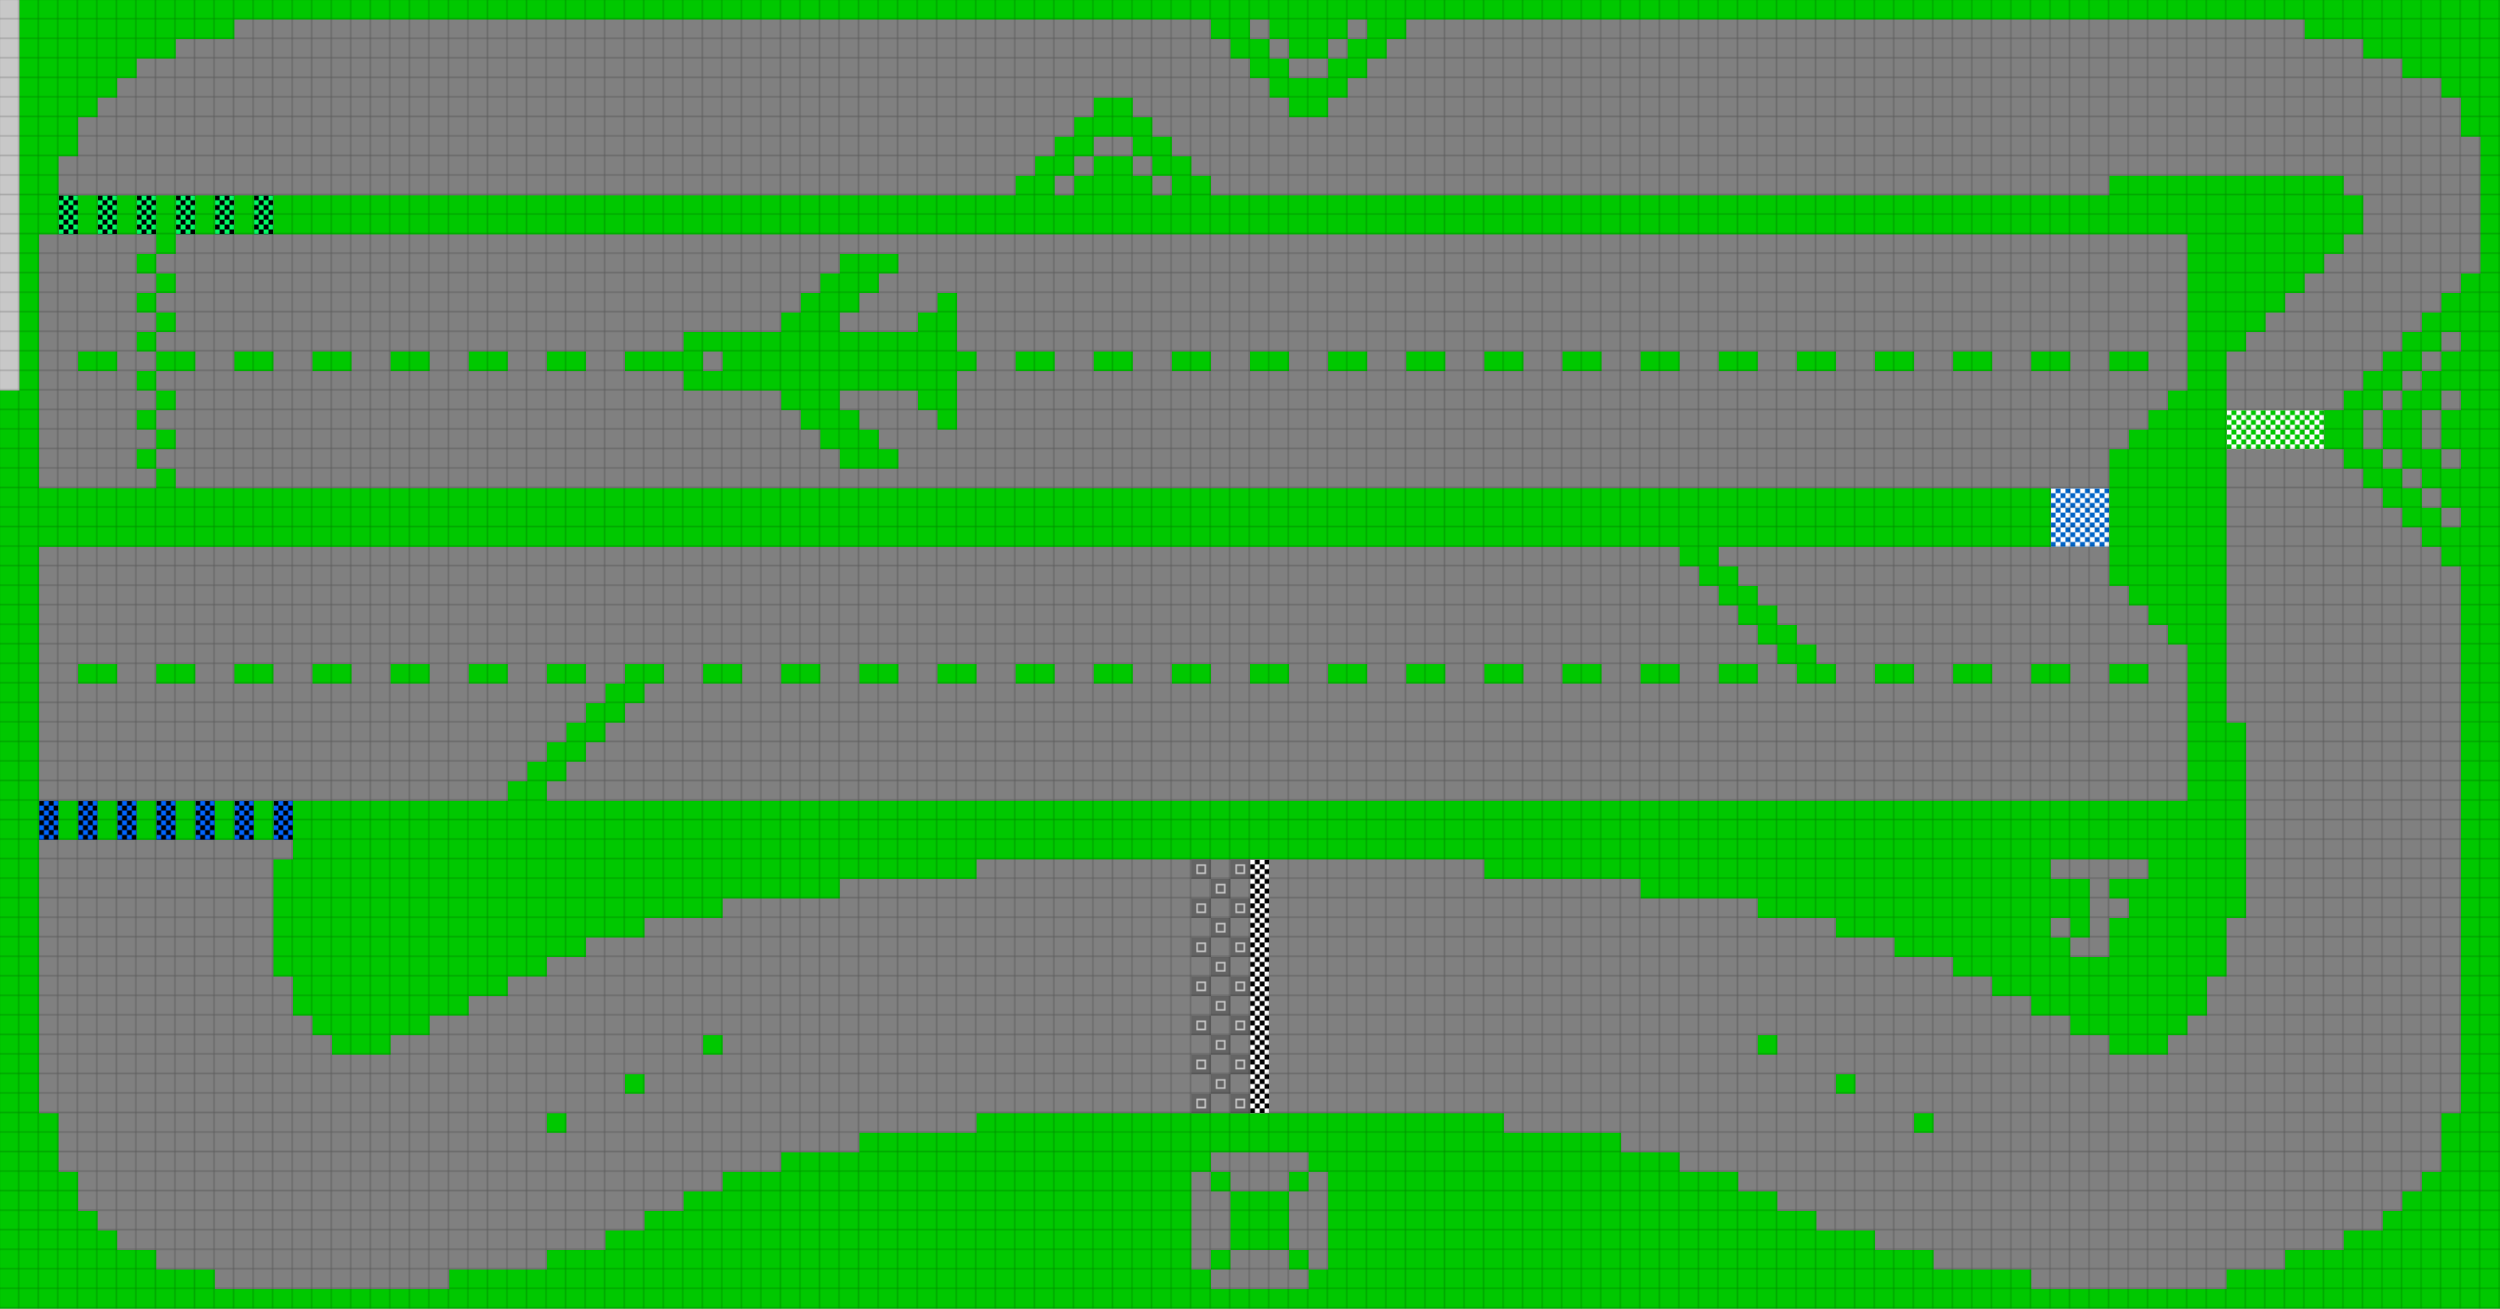 <svg height="804" width="1536" id="mapSvgView" xmlns:xlink="http://www.w3.org/1999/xlink" version="1.1" xmlns="http://www.w3.org/2000/svg"> <defs> <style type="text/css"> .grass {fill: rgb(0, 200, 0);} .road {fill: rgb(128, 128, 128);} .start {fill: url(#startPattern)} .finish {fill: url(#finishPattern)} .mud {fill: rgb(100, 70, 0);} .sand {fill: rgb(230, 230, 115);} .water {fill: blue;} .earth {fill: brown;} .night {fill: black;} .parc {fill: rgb(200, 200, 200);} .cp1color {fill: rgb(0, 102, 255);} .cp2color {fill: rgb(0, 100, 200);} .cp3color {fill: rgb(0, 255, 102);} .cp4color {fill: rgb(0, 200, 0);} .cp5color {fill: rgb(255, 255, 0);} .cp6color {fill: rgb(200, 200, 0);} .cp7color {fill: rgb(255, 0, 0);} .cp8color {fill: rgb(200, 0, 0);} .cp9color {fill: rgb(255, 0, 255);} .cp1 {fill: url(#cp1pattern);} .cp2 {fill: url(#cp2pattern);} .cp3 {fill: url(#cp3pattern);} .cp4 {fill: url(#cp4pattern);} .cp5 {fill: url(#cp5pattern);} .cp6 {fill: url(#cp6pattern);} .cp7 {fill: url(#cp7pattern);} .cp8 {fill: url(#cp8pattern);} .cp9 {fill: url(#cp9pattern);} .primaryColor {fill: rgb(0, 255, 102);} </style> <pattern y="0" x="0" height="12" width="12" patternUnits="userSpaceOnUse" id="grid"> <line stroke-width="1" stroke="black" y2="12" x2="12" y1="0" x1="12"></line> <line stroke-width="1" stroke="black" y2="12" x2="12" y1="12" x1="0"></line> </pattern> <pattern y="0" x="0" height="12" width="12" patternUnits="userSpaceOnUse" id="finishPattern"> <rect fill="black" height="12" width="12" y="0" x="0"></rect> <path fill="white" d="M0,0L3,0L3,3L0,3L0,0M6,0L9,0L9,3L6,3L6,0M3,3L6,3L6,6L3,6L3,3M9,3L12,3L12,6L9,6L9,3"></path> <path fill="white" d="M0,6L3,6L3,9L0,9L0,6M6,6L9,6L9,9L6,9L6,6M3,9L6,9L6,12L3,12L3,9M9,9L12,9L12,12L9,12L9,9"></path> </pattern> <pattern y="0" x="0" height="12" width="12" patternUnits="userSpaceOnUse" id="startPattern"> <rect fill="rgb(100,100,100)" height="12" width="12" y="0" x="0"></rect> <rect stroke-width="1" stroke="rgb(200,200,200)" fill="none" height="5" width="5" y="3.5" x="3.5"></rect> &gt; </pattern> <pattern y="0" x="0" height="12" width="12" patternUnits="userSpaceOnUse" id="cp1pattern"> <rect class="cp1color" height="12" width="12" y="0" x="0"></rect> <path fill="black" d="M0,0L3,0L3,3L0,3L0,0M6,0L9,0L9,3L6,3L6,0M3,3L6,3L6,6L3,6L3,3M9,3L12,3L12,6L9,6L9,3"></path> <path fill="black" d="M0,6L3,6L3,9L0,9L0,6M6,6L9,6L9,9L6,9L6,6M3,9L6,9L6,12L3,12L3,9M9,9L12,9L12,12L9,12L9,9"></path> </pattern> <pattern y="0" x="0" height="12" width="12" patternUnits="userSpaceOnUse" id="cp2pattern"> <rect class="cp2color" height="12" width="12" y="0" x="0"></rect> <path fill="white" d="M0,0L3,0L3,3L0,3L0,0M6,0L9,0L9,3L6,3L6,0M3,3L6,3L6,6L3,6L3,3M9,3L12,3L12,6L9,6L9,3"></path> <path fill="white" d="M0,6L3,6L3,9L0,9L0,6M6,6L9,6L9,9L6,9L6,6M3,9L6,9L6,12L3,12L3,9M9,9L12,9L12,12L9,12L9,9"></path> </pattern> <pattern y="0" x="0" height="12" width="12" patternUnits="userSpaceOnUse" id="cp3pattern"> <rect class="cp3color" height="12" width="12" y="0" x="0"></rect> <path fill="black" d="M0,0L3,0L3,3L0,3L0,0M6,0L9,0L9,3L6,3L6,0M3,3L6,3L6,6L3,6L3,3M9,3L12,3L12,6L9,6L9,3"></path> <path fill="black" d="M0,6L3,6L3,9L0,9L0,6M6,6L9,6L9,9L6,9L6,6M3,9L6,9L6,12L3,12L3,9M9,9L12,9L12,12L9,12L9,9"></path> </pattern> <pattern y="0" x="0" height="12" width="12" patternUnits="userSpaceOnUse" id="cp4pattern"> <rect class="cp4color" height="12" width="12" y="0" x="0"></rect> <path fill="white" d="M0,0L3,0L3,3L0,3L0,0M6,0L9,0L9,3L6,3L6,0M3,3L6,3L6,6L3,6L3,3M9,3L12,3L12,6L9,6L9,3"></path> <path fill="white" d="M0,6L3,6L3,9L0,9L0,6M6,6L9,6L9,9L6,9L6,6M3,9L6,9L6,12L3,12L3,9M9,9L12,9L12,12L9,12L9,9"></path> </pattern> <pattern y="0" x="0" height="12" width="12" patternUnits="userSpaceOnUse" id="cp5pattern"> <rect class="cp5color" height="12" width="12" y="0" x="0"></rect> <path fill="black" d="M0,0L3,0L3,3L0,3L0,0M6,0L9,0L9,3L6,3L6,0M3,3L6,3L6,6L3,6L3,3M9,3L12,3L12,6L9,6L9,3"></path> <path fill="black" d="M0,6L3,6L3,9L0,9L0,6M6,6L9,6L9,9L6,9L6,6M3,9L6,9L6,12L3,12L3,9M9,9L12,9L12,12L9,12L9,9"></path> </pattern> <pattern y="0" x="0" height="12" width="12" patternUnits="userSpaceOnUse" id="cp6pattern"> <rect class="cp6color" height="12" width="12" y="0" x="0"></rect> <path fill="white" d="M0,0L3,0L3,3L0,3L0,0M6,0L9,0L9,3L6,3L6,0M3,3L6,3L6,6L3,6L3,3M9,3L12,3L12,6L9,6L9,3"></path> <path fill="white" d="M0,6L3,6L3,9L0,9L0,6M6,6L9,6L9,9L6,9L6,6M3,9L6,9L6,12L3,12L3,9M9,9L12,9L12,12L9,12L9,9"></path> </pattern> <pattern y="0" x="0" height="12" width="12" patternUnits="userSpaceOnUse" id="cp7pattern"> <rect class="cp7color" height="12" width="12" y="0" x="0"></rect> <path fill="black" d="M0,0L3,0L3,3L0,3L0,0M6,0L9,0L9,3L6,3L6,0M3,3L6,3L6,6L3,6L3,3M9,3L12,3L12,6L9,6L9,3"></path> <path fill="black" d="M0,6L3,6L3,9L0,9L0,6M6,6L9,6L9,9L6,9L6,6M3,9L6,9L6,12L3,12L3,9M9,9L12,9L12,12L9,12L9,9"></path> </pattern> <pattern y="0" x="0" height="12" width="12" patternUnits="userSpaceOnUse" id="cp8pattern"> <rect class="cp8color" height="12" width="12" y="0" x="0"></rect> <path fill="white" d="M0,0L3,0L3,3L0,3L0,0M6,0L9,0L9,3L6,3L6,0M3,3L6,3L6,6L3,6L3,3M9,3L12,3L12,6L9,6L9,3"></path> <path fill="white" d="M0,6L3,6L3,9L0,9L0,6M6,6L9,6L9,9L6,9L6,6M3,9L6,9L6,12L3,12L3,9M9,9L12,9L12,12L9,12L9,9"></path> </pattern> <pattern y="0" x="0" height="12" width="12" patternUnits="userSpaceOnUse" id="cp9pattern"> <rect class="cp9color" height="12" width="12" y="0" x="0"></rect> <path fill="black" d="M0,0L3,0L3,3L0,3L0,0M6,0L9,0L9,3L6,3L6,0M3,3L6,3L6,6L3,6L3,3M9,3L12,3L12,6L9,6L9,3"></path> <path fill="black" d="M0,6L3,6L3,9L0,9L0,6M6,6L9,6L9,9L6,9L6,6M3,9L6,9L6,12L3,12L3,9M9,9L12,9L12,12L9,12L9,9"></path> </pattern> </defs> <rect height="100%" width="100%" y="0" x="0" class="road" id="mainfill"></rect> <g id="paths"><path class="cp1" d="M24,492L24,492L36,492L36,516L24,516L24,492M48,492L48,492L60,492L60,516L48,516L48,492M72,492L72,492L84,492L84,516L72,516L72,492M96,492L96,492L108,492L108,516L96,516L96,492M120,492L120,492L132,492L132,516L120,516L120,492M144,492L144,492L156,492L156,516L144,516L144,492M168,492L168,492L180,492L180,516L168,516Z"></path><path class="cp2" d="M1260,300L1260,300L1296,300L1296,336L1260,336Z"></path><path class="cp3" d="M36,120L36,120L48,120L48,144L36,144L36,120M60,120L60,120L72,120L72,144L60,144L60,120M84,120L84,120L96,120L96,144L84,144L84,120M108,120L108,120L120,120L120,144L108,144L108,120M132,120L132,120L144,120L144,144L132,144L132,120M156,120L156,120L168,120L168,144L156,144Z"></path><path class="cp4" d="M1368,252L1368,252L1428,252L1428,276L1368,276Z"></path><path class="parc" d="M0,0L0,0L12,0L12,240L0,240Z"></path><path class="grass" d="M12,0L12,0L1536,0L1536,804L0,804L0,240L12,240L12,0M156,12L156,12L144,12L144,24L108,24L108,36L84,36L84,48L72,48L72,60L60,60L60,72L48,72L48,96L36,96L36,144L24,144L24,300L96,300L96,288L84,288L84,276L96,276L96,264L84,264L84,252L96,252L96,240L84,240L84,228L96,228L96,216L84,216L84,204L96,204L96,192L84,192L84,180L96,180L96,168L84,168L84,156L96,156L96,120L108,120L108,156L96,156L96,168L108,168L108,180L96,180L96,192L108,192L108,204L96,204L96,216L120,216L120,228L96,228L96,240L108,240L108,252L96,252L96,264L108,264L108,276L96,276L96,288L108,288L108,300L1260,300L1260,336L1056,336L1056,348L1068,348L1068,360L1080,360L1080,372L1092,372L1092,384L1104,384L1104,396L1116,396L1116,408L1128,408L1128,420L1104,420L1104,408L1092,408L1092,396L1080,396L1080,384L1068,384L1068,372L1056,372L1056,360L1044,360L1044,348L1032,348L1032,336L24,336L24,684L36,684L36,720L48,720L48,744L60,744L60,756L72,756L72,768L96,768L96,780L132,780L132,792L276,792L276,780L336,780L336,768L372,768L372,756L396,756L396,744L420,744L420,732L444,732L444,720L480,720L480,708L528,708L528,696L600,696L600,684L924,684L924,696L996,696L996,708L1032,708L1032,720L1068,720L1068,732L1092,732L1092,744L1116,744L1116,756L1152,756L1152,768L1188,768L1188,780L1248,780L1248,792L1368,792L1368,780L1404,780L1404,768L1440,768L1440,756L1464,756L1464,744L1476,744L1476,732L1488,732L1488,720L1500,720L1500,684L1512,684L1512,348L1500,348L1500,336L1488,336L1488,324L1476,324L1476,312L1464,312L1464,300L1452,300L1452,288L1440,288L1440,276L1428,276L1428,252L1440,252L1440,240L1452,240L1452,228L1464,228L1464,216L1476,216L1476,204L1488,204L1488,192L1500,192L1500,180L1512,180L1512,168L1524,168L1524,84L1512,84L1512,60L1500,60L1500,48L1476,48L1476,36L1452,36L1452,24L1416,24L1416,12L864,12L864,24L852,24L852,36L840,36L840,48L828,48L828,60L816,60L816,72L792,72L792,60L780,60L780,48L768,48L768,36L756,36L756,24L744,24L744,12L156,12M780,12L780,12L768,12L768,24L780,24L780,12M840,12L840,12L828,12L828,24L816,24L816,36L792,36L792,24L780,24L780,36L792,36L792,48L816,48L816,36L828,36L828,24L840,24L840,12M672,60L672,60L696,60L696,72L708,72L708,84L720,84L720,96L732,96L732,108L744,108L744,120L1296,120L1296,108L1440,108L1440,120L1452,120L1452,144L1440,144L1440,156L1428,156L1428,168L1416,168L1416,180L1404,180L1404,192L1392,192L1392,204L1380,204L1380,216L1368,216L1368,444L1380,444L1380,564L1368,564L1368,600L1356,600L1356,624L1344,624L1344,636L1332,636L1332,648L1296,648L1296,636L1272,636L1272,624L1248,624L1248,612L1224,612L1224,600L1200,600L1200,588L1164,588L1164,576L1128,576L1128,564L1080,564L1080,552L1008,552L1008,540L912,540L912,528L600,528L600,540L516,540L516,552L444,552L444,564L396,564L396,576L360,576L360,588L336,588L336,600L312,600L312,612L288,612L288,624L264,624L264,636L240,636L240,648L204,648L204,636L192,636L192,624L180,624L180,600L168,600L168,528L180,528L180,492L312,492L312,480L324,480L324,468L336,468L336,456L348,456L348,444L360,444L360,432L372,432L372,420L384,420L384,408L408,408L408,420L396,420L396,432L384,432L384,444L372,444L372,456L360,456L360,468L348,468L348,480L336,480L336,492L1344,492L1344,396L1332,396L1332,384L1320,384L1320,372L1308,372L1308,360L1296,360L1296,276L1308,276L1308,264L1320,264L1320,252L1332,252L1332,240L1344,240L1344,144L168,144L168,120L624,120L624,108L636,108L636,96L648,96L648,84L660,84L660,72L672,72L672,60M684,84L684,84L672,84L672,96L660,96L660,108L648,108L648,120L660,120L660,108L672,108L672,96L696,96L696,84L684,84M708,96L708,96L696,96L696,108L708,108L708,96M720,108L720,108L708,108L708,120L720,120L720,108M48,120L48,120L60,120L60,144L48,144L48,120M72,120L72,120L84,120L84,144L72,144L72,120M120,120L120,120L132,120L132,144L120,144L120,120M144,120L144,120L156,120L156,144L144,144L144,120M516,156L516,156L552,156L552,168L540,168L540,180L528,180L528,192L516,192L516,204L564,204L564,192L576,192L576,180L588,180L588,216L600,216L600,228L588,228L588,264L576,264L576,252L564,252L564,240L516,240L516,252L528,252L528,264L540,264L540,276L552,276L552,288L516,288L516,276L504,276L504,264L492,264L492,252L480,252L480,240L420,240L420,228L384,228L384,216L420,216L420,204L480,204L480,192L492,192L492,180L504,180L504,168L516,168L516,156M1512,204L1512,204L1500,204L1500,216L1488,216L1488,228L1476,228L1476,240L1464,240L1464,252L1452,252L1452,276L1464,276L1464,252L1476,252L1476,240L1488,240L1488,228L1500,228L1500,216L1512,216L1512,204M444,216L444,216L432,216L432,228L444,228L444,216M48,216L48,216L72,216L72,228L48,228L48,216M144,216L144,216L168,216L168,228L144,228L144,216M192,216L192,216L216,216L216,228L192,228L192,216M240,216L240,216L264,216L264,228L240,228L240,216M288,216L288,216L312,216L312,228L288,228L288,216M336,216L336,216L360,216L360,228L336,228L336,216M624,216L624,216L648,216L648,228L624,228L624,216M672,216L672,216L696,216L696,228L672,228L672,216M720,216L720,216L744,216L744,228L720,228L720,216M768,216L768,216L792,216L792,228L768,228L768,216M816,216L816,216L840,216L840,228L816,228L816,216M864,216L864,216L888,216L888,228L864,228L864,216M912,216L912,216L936,216L936,228L912,228L912,216M960,216L960,216L984,216L984,228L960,228L960,216M1008,216L1008,216L1032,216L1032,228L1008,228L1008,216M1056,216L1056,216L1080,216L1080,228L1056,228L1056,216M1104,216L1104,216L1128,216L1128,228L1104,228L1104,216M1152,216L1152,216L1176,216L1176,228L1152,228L1152,216M1200,216L1200,216L1224,216L1224,228L1200,228L1200,216M1248,216L1248,216L1272,216L1272,228L1248,228L1248,216M1296,216L1296,216L1320,216L1320,228L1296,228L1296,216M1512,240L1512,240L1500,240L1500,252L1488,252L1488,276L1500,276L1500,252L1512,252L1512,240M1476,276L1476,276L1464,276L1464,288L1476,288L1476,276M1512,276L1512,276L1500,276L1500,288L1512,288L1512,276M1488,288L1488,288L1476,288L1476,300L1488,300L1488,288M1500,300L1500,300L1488,300L1488,312L1500,312L1500,300M1512,312L1512,312L1500,312L1500,324L1512,324L1512,312M48,408L48,408L72,408L72,420L48,420L48,408M96,408L96,408L120,408L120,420L96,420L96,408M144,408L144,408L168,408L168,420L144,420L144,408M192,408L192,408L216,408L216,420L192,420L192,408M240,408L240,408L264,408L264,420L240,420L240,408M288,408L288,408L312,408L312,420L288,420L288,408M336,408L336,408L360,408L360,420L336,420L336,408M432,408L432,408L456,408L456,420L432,420L432,408M480,408L480,408L504,408L504,420L480,420L480,408M528,408L528,408L552,408L552,420L528,420L528,408M576,408L576,408L600,408L600,420L576,420L576,408M624,408L624,408L648,408L648,420L624,420L624,408M672,408L672,408L696,408L696,420L672,420L672,408M720,408L720,408L744,408L744,420L720,420L720,408M768,408L768,408L792,408L792,420L768,420L768,408M816,408L816,408L840,408L840,420L816,420L816,408M864,408L864,408L888,408L888,420L864,420L864,408M912,408L912,408L936,408L936,420L912,420L912,408M960,408L960,408L984,408L984,420L960,420L960,408M1008,408L1008,408L1032,408L1032,420L1008,420L1008,408M1056,408L1056,408L1080,408L1080,420L1056,420L1056,408M1152,408L1152,408L1176,408L1176,420L1152,420L1152,408M1200,408L1200,408L1224,408L1224,420L1200,420L1200,408M1248,408L1248,408L1272,408L1272,420L1248,420L1248,408M1296,408L1296,408L1320,408L1320,420L1296,420L1296,408M36,492L36,492L48,492L48,516L36,516L36,492M60,492L60,492L72,492L72,516L60,516L60,492M84,492L84,492L96,492L96,516L84,516L84,492M108,492L108,492L120,492L120,516L108,516L108,492M132,492L132,492L144,492L144,516L132,516L132,492M156,492L156,492L168,492L168,516L156,516L156,492M1272,528L1272,528L1260,528L1260,540L1284,540L1284,576L1272,576L1272,564L1260,564L1260,576L1272,576L1272,588L1296,588L1296,564L1308,564L1308,552L1296,552L1296,540L1320,540L1320,528L1272,528M432,636L432,636L444,636L444,648L432,648L432,636M1080,636L1080,636L1092,636L1092,648L1080,648L1080,636M384,660L384,660L396,660L396,672L384,672L384,660M1128,660L1128,660L1140,660L1140,672L1128,672L1128,660M336,684L336,684L348,684L348,696L336,696L336,684M1176,684L1176,684L1188,684L1188,696L1176,696L1176,684M756,708L756,708L744,708L744,720L732,720L732,780L744,780L744,768L756,768L756,732L744,732L744,720L756,720L756,732L792,732L792,720L804,720L804,708L756,708M816,720L816,720L804,720L804,732L792,732L792,768L756,768L756,780L744,780L744,792L804,792L804,780L792,780L792,768L804,768L804,780L816,780Z"></path><path class="start" d="M732,528L732,528L744,528L744,540L732,540L732,528M744,540L744,540L756,540L756,528L768,528L768,540L756,540L756,552L744,552L744,540M756,552L756,552L768,552L768,564L756,564L756,552M744,552L744,552L744,564L732,564L732,552L744,552M744,564L744,564L756,564L756,576L744,576L744,564M756,576L756,576L768,576L768,588L756,588L756,576M744,576L744,576L744,588L732,588L732,576L744,576M744,588L744,588L756,588L756,600L744,600L744,588M756,600L756,600L768,600L768,612L756,612L756,600M744,600L744,600L744,612L732,612L732,600L744,600M744,612L744,612L756,612L756,624L744,624L744,612M756,624L756,624L768,624L768,636L756,636L756,624M744,624L744,624L744,636L732,636L732,624L744,624M744,636L744,636L756,636L756,648L744,648L744,636M756,648L756,648L768,648L768,660L756,660L756,648M744,648L744,648L744,660L732,660L732,648L744,648M744,660L744,660L756,660L756,672L744,672L744,660M756,672L756,672L768,672L768,684L756,684L756,672M744,672L744,672L744,684L732,684L732,672Z"></path><path class="finish" d="M768,528L768,528L780,528L780,684L768,684Z"></path></g> <rect opacity=".3" fill="url(#grid)" height="100%" width="100%" y="0" x="0"></rect></svg>